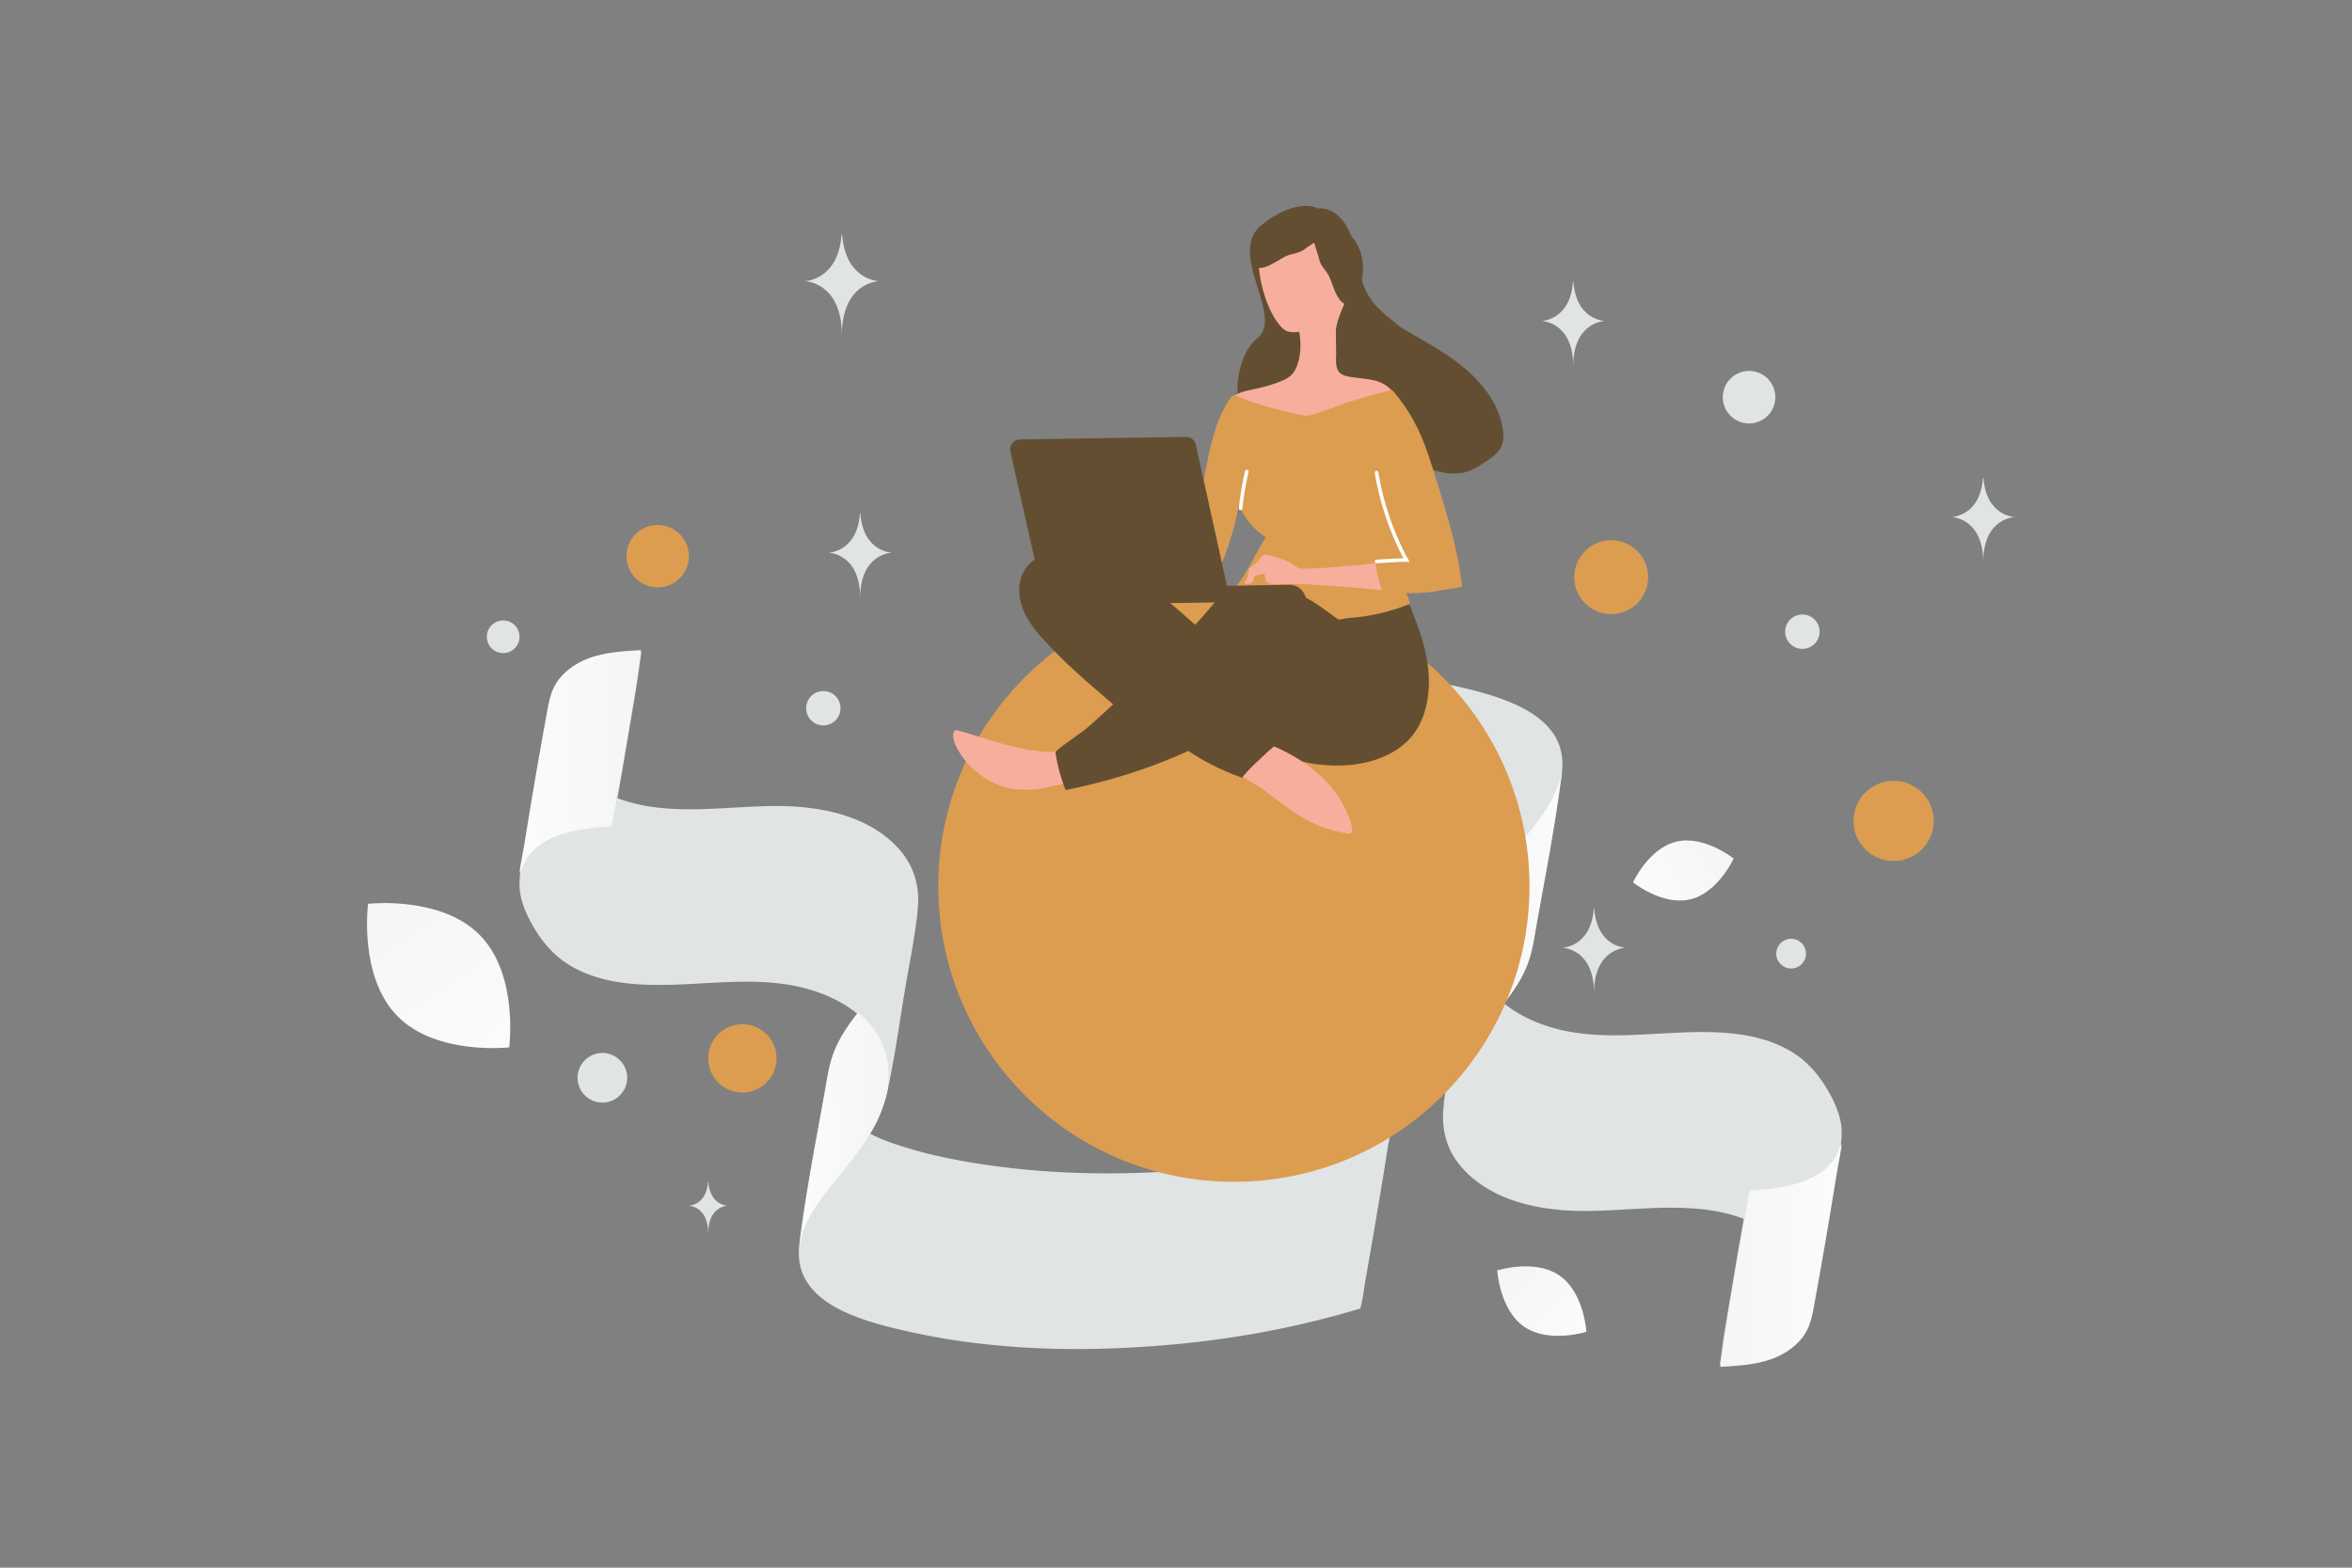 <svg width="900" height="600" viewBox="0 0 900 600" fill="none" xmlns="http://www.w3.org/2000/svg"><rect x="0" y="0" width="900" height="600" fill="#808080" stroke="none"/><path fill="transparent" d="M0 0h900v600H0z"/><path d="M371.603 338.338c31.507-9.568 64.39-14.352 97.32-15.299 16.418-.474 32.883.095 49.159 2.037 14.804 1.799 29.846 4.452 43.986 9.378 12.337 4.263 25.434 12.41 24.247 27.236.048-.427.095-.805.095-1.232l.285-1.847c3.274-19.373 6.596-38.698 9.87-58.071.427-2.084.474-2.416.142-1.042.095-.379.19-.806.285-1.184-2.42 8.668-8.114 15.725-13.666 22.593-5.457 6.726-11.103 13.5-14.994 21.268-1.993 4.026-3.464 7.91-4.413 12.268-2.752 12.694-4.555 25.956-6.691 38.745-1.755 10.421-4.033 21.031-4.935 31.594-.711 8.242 1.661 16.01 7.213 22.215 11.53 12.883 30.036 16.436 46.596 16.483 17.319 0 34.876-3.079 52.053.379 8.778 1.8 17.319 5.447 23.488 12.079 6.216 6.678 12.147 16.673 11.483 26.098.047-.426.095-.805.095-1.231.712-4.642 1.471-9.237 2.183-13.878 2.894-16.437 5.741-32.92 8.636-49.356-.048.237-.095.426-.143.663.095-.379.19-.805.285-1.184-3.938 15.157-21.732 17.241-34.734 17.999-.332 0-2.182 11.226-1.898 9.805-1.423 7.91-2.799 15.82-4.128 23.778-1.329 7.91-2.705 15.867-3.938 23.778-.143.994-1.329 9.899-1.424 9.899 7.972-.473 16.371-.9 23.536-4.689 3.036-1.61 5.836-3.837 7.971-6.584 3.274-4.263 3.891-9.379 4.84-14.541 2.895-15.821 5.599-31.689 8.162-47.556.854-5.353 2.372-11.037 2.135-16.531-.19-3.979-1.566-7.816-3.274-11.368-3.369-6.868-8.019-13.263-14.425-17.573-13.001-8.668-29.799-8.905-44.841-8.242-15.895.711-32.218 2.605-47.782-1.8-8.351-2.368-16.56-6.489-22.586-12.836-6.027-6.347-8.684-14.352-7.972-23.068-.048.427-.095.806-.095 1.232 1.186-11.036-.522-1.137-5.125 29.651-5.836 30.599-7.497 40.451-4.982 29.652-.095.379-.19.805-.285 1.184 2.563-10.042 8.494-18.52 14.9-26.525 6.168-7.721 13.381-15.347 16.702-24.868 1.614-4.642 2.278-9.662 3.132-14.446 3.416-18.9 7.118-37.941 9.538-56.982.569-4.642.237-9.189-1.899-13.405-3.416-6.679-10.154-10.941-16.892-13.831-8.066-3.505-16.845-5.542-25.433-7.389a264.965 264.965 0 0 0-32.266-4.831c-21.733-1.99-43.655-1.611-65.387.331-24.579 2.179-48.969 6.679-72.599 13.831-.569.19-2.135 10.989-1.898 9.805-1.424 7.91-2.8 15.82-4.128 23.778-1.329 7.91-2.705 15.868-3.939 23.778-.284 1.752-.569 3.505-.806 5.258-.427 1.468-.617 3.031-.759 4.594z" fill="#E1E4E5"/><path d="M596.371 300.297c-2.719 7.694-7.92 14.193-13.025 20.501-4.485 5.592-9.161 11.183-12.835 17.348 0 0 .048 0 .048.048h-.096c-.811 1.338-1.526 2.676-2.242 4.062-2.004 4.062-3.388 8.315-4.342 12.712 0 .096-.048.239-.048.335-.047.573-.095 1.481-.238 2.771-.621 8.65 2.004 16.631 8.015 22.987a40.207 40.207 0 0 0 3.627 3.346c3.912-4.971 7.491-10.227 9.542-16.201 1.622-4.684 2.29-9.749 3.149-14.576 3.436-19.068 7.157-38.28 9.591-57.491.047-.191.047-.43.047-.621-.334 1.577-.811 3.202-1.193 4.779zm.43-1.052c.095-.43.143-.669.191-.764-.096.238-.143.525-.191.764z" fill="url(#a)"/><path d="M704.252 438.382c-.048.143-.048.238-.095.38.047-.237.095-.427.142-.665 0 .095 0 .19-.047.285.047-.285.142-.57.19-.808-3.944 15.212-21.764 17.303-34.784 18.064-.333 0-2.186 11.266-1.901 9.84-.095.57-.19 1.093-.285 1.664.095.047.237.095.332.142-.047.048-.095.095-.142.095-.095.048-.19.143-.285.191a2984.242 2984.242 0 0 0-3.802 21.771c-1.33 7.939-2.708 15.925-3.944 23.864-.142.998-1.33 9.935-1.425 9.935 7.983-.475 16.394-.903 23.569-4.706 3.041-1.616 5.845-3.851 7.983-6.608 3.279-4.278 3.897-9.412 4.847-14.594 2.899-15.877 5.608-31.802 8.174-47.726.617-3.803 1.52-7.749 1.948-11.647-.143.285-.285.571-.475.856v-.333z" fill="url(#b)"/><path d="M531.924 433.623c-31.507 9.568-64.39 14.352-97.321 15.299-16.418.474-32.883-.095-49.158-2.037-14.805-1.8-29.847-4.452-43.987-9.378-12.337-4.263-25.433-12.41-24.247-27.236-.047.426-.095.805-.095 1.232l-.285 1.847c-3.274 19.373-6.595 38.698-9.869 58.071-.427 2.084-.475 2.416-.143 1.042-.094.379-.189.805-.284 1.184 2.42-8.668 8.114-15.725 13.665-22.593 5.457-6.726 11.104-13.5 14.995-21.268 1.993-4.026 3.464-7.91 4.413-12.268 2.752-12.694 4.555-25.957 6.69-38.745 1.756-10.421 4.033-21.031 4.935-31.594.712-8.242-1.661-16.01-7.213-22.215-11.53-12.883-30.036-16.436-46.596-16.483-17.319 0-34.876 3.079-52.053-.379-8.778-1.8-17.319-5.447-23.488-12.079-6.216-6.678-12.147-16.673-11.483-26.098-.047.426-.095.805-.095 1.231-.711 4.642-1.47 9.236-2.182 13.878-2.895 16.437-5.742 32.92-8.636 49.356.047-.237.095-.426.142-.663-.095.379-.19.805-.285 1.184 3.939-15.157 21.733-17.241 34.734-17.999.332 0 2.183-11.226 1.898-9.805 1.424-7.91 2.8-15.82 4.128-23.778 1.329-7.91 2.705-15.868 3.939-23.778.142-.994 1.328-9.899 1.423-9.899-7.971.473-16.37.9-23.535 4.689-3.037 1.61-5.837 3.837-7.972 6.584-3.274 4.263-3.891 9.378-4.84 14.541a2316.675 2316.675 0 0 0-8.161 47.556c-.854 5.353-2.373 11.037-2.136 16.531.19 3.979 1.566 7.816 3.275 11.368 3.369 6.868 8.019 13.263 14.424 17.573 13.002 8.668 29.799 8.905 44.841 8.242 15.896-.711 32.219-2.605 47.782 1.8 8.352 2.368 16.561 6.489 22.587 12.836s8.683 14.352 7.972 23.067c.047-.426.094-.805.094-1.231-1.186 11.036.522 1.137 5.125-29.651 5.836-30.599 7.497-40.451 4.982-29.652.095-.379.19-.805.285-1.184-2.562 10.042-8.494 18.52-14.899 26.525-6.169 7.721-13.381 15.347-16.703 24.868-1.613 4.641-2.278 9.662-3.132 14.446-3.416 18.9-7.117 37.941-9.537 56.982-.57 4.642-.237 9.189 1.898 13.405 3.416 6.678 10.154 10.941 16.892 13.831 8.067 3.505 16.845 5.542 25.434 7.389a264.907 264.907 0 0 0 32.266 4.831c21.732 1.99 43.654 1.611 65.386-.331 24.58-2.179 48.969-6.679 72.599-13.831.57-.19 2.136-10.989 1.898-9.805 1.424-7.91 2.8-15.82 4.129-23.778 1.328-7.91 2.704-15.868 3.938-23.778.285-1.752.569-3.505.807-5.258.427-1.468.616-3.031.759-4.594z" fill="#E1E4E5"/><path d="M307.155 471.664c2.72-7.694 7.92-14.193 13.026-20.501 4.485-5.592 9.16-11.183 12.834-17.348 0 0-.047 0-.047-.048h.095c.811-1.338 1.527-2.676 2.243-4.062 2.003-4.062 3.387-8.316 4.341-12.712 0-.096.048-.239.048-.335.048-.573.096-1.481.239-2.772.62-8.649-2.004-16.63-8.016-22.986a40.195 40.195 0 0 0-3.626-3.346c-3.913 4.97-7.491 10.227-9.543 16.201-1.622 4.683-2.29 9.749-3.149 14.576-3.435 19.068-7.157 38.28-9.59 57.491-.048.191-.048.43-.048.621.334-1.577.811-3.202 1.193-4.779zm-.429 1.052c-.096.43-.144.669-.191.764.095-.239.143-.525.191-.764z" fill="url(#c)"/><path d="M199.275 333.579c.047-.143.047-.238.095-.38-.048.237-.095.427-.143.665 0-.095 0-.19.048-.285-.048.285-.143.57-.19.808 3.944-15.212 21.763-17.303 34.784-18.064.332 0 2.186-11.266 1.9-9.84.095-.57.19-1.093.286-1.664-.096-.047-.238-.095-.333-.142.047-.048.095-.095.142-.095.096-.048.191-.143.286-.191a2931.36 2931.36 0 0 0 3.801-21.771c1.331-7.939 2.709-15.925 3.944-23.864.143-.998 1.331-9.935 1.426-9.935-7.983.475-16.394.903-23.57 4.706-3.041 1.616-5.845 3.851-7.983 6.608-3.279 4.278-3.897 9.412-4.847 14.593-2.899 15.878-5.607 31.803-8.173 47.727-.618 3.803-1.521 7.749-1.949 11.647.143-.285.286-.571.476-.856v.333z" fill="url(#d)"/><circle cx="472.153" cy="339.202" r="113.118" fill="#dc9d50"/><path d="M383.404 300.866c-7.171-2.422-13.386-7.582-17.015-14.2-1.024-1.826-1.862-3.922-1.586-5.998.07-.423.177-.923.558-1.12.342-.197.804-.089 1.189.02 11.977 3.231 24.639 8.677 37.21 8.102.575-.008 1.15-.055 1.652.167.617.259 1.01.829 1.287 1.438.951 1.98 1.775 5.726 1.463 7.955-.381 2.652-2.945 3.036-5.199 3.607-6.418 1.632-13.16 2.195-19.559.029z" fill="#F8AE9D"/><path d="M382.297 286.002c-.965-.407-1.968-.814-3.004-.836-1.036-.023-2.178.531-2.508 1.533-.22.694-.017 1.42.261 2.068.754 1.676 2.079 3.036 3.478 4.242 5.361 4.521 12.23 7.255 19.255 7.685 3.109.183 6.365-.097 9.104-1.557-1.368-1.667-1.097-4.049-1.244-6.156-.439-6.168-5.696-3.826-9.915-3.838-5.294-.112-10.564-1.144-15.427-3.141z" fill="#F8AE9D"/><path d="m542.761 240.38.241.686c1.685 4.884 2.989 9.927 3.527 15.096.988 9.496-.875 20.609-8.019 27.506-9.525 9.195-24.807 10.616-37.228 8.427a31.433 31.433 0 0 1-13.939-6.193c-4.048 3.667-8.398 7.683-12.017 11.765a91.476 91.476 0 0 1-20.598-10.272c-15.159 6.942-30.621 11.626-46.946 15.018a63.342 63.342 0 0 1-3.901-14.438c-.127-.803 10.047-7.669 11.221-8.646 3.522-2.968 10.859-9.753 10.859-9.753s-9.248-7.875-13.293-11.572a192.503 192.503 0 0 1-12.303-12.086c-3.236-3.48-6.398-7.152-8.382-11.494-1.983-4.304-2.712-9.393-1.054-13.868 5.235-13.924 26.364-9.029 36.179-4.231 8.114 3.981 15.221 9.779 22.06 15.658 2.759 2.336 5.48 4.749 8.163 7.125 2.114-2.18 4.449-5.015 6.447-7.309 2.148-2.487 4.606-4.825 7.575-6.289 3.121-1.582 6.001-1.357 9.33-1.83 1.493-.214 2.943-.658 4.397-.91 4.36-.795 8.975.055 12.806 2.298 3.638 2.131 6.591 4.656 10.86 5.473 4.847.924 10.476.378 15.337-.271 4.363-.604 8.797-1.591 13.144-.737 1.808.356 2.498 2.877 3.096 4.325.799 2.098 1.637 4.271 2.438 6.522zM504.249 79.766s11.735-1.867 14.887 18.85c3.501 23.03 12.851 19.241 27.7 37.942 8.678 10.927-.455 30.225-19.013 29.842-18.558-.373-35.318-5.739-45.993-3.443-10.675 2.296-11.261-25.046-.729-33.482 10.533-8.436-11.924-32.66 1.761-43.448 13.684-10.787 21.387-6.261 21.387-6.261z" fill="#644E32"/><path d="M574.394 171.115c1.07-2.199 1.005-4.754.619-7.138-1.673-10.233-8.845-18.785-17.065-25.051-8.247-6.283-17.686-10.768-26.363-16.398-2.252-1.466-4.509-3.045-7.095-3.837-2.585-.793-5.59-.707-7.725.96-1.507 1.17-2.378 2.978-2.885 4.788-1.111 3.961-.685 8.156-.008 12.174.848 5.068 2.091 10.084 4.134 14.742 1.637 3.758 4.302 7.625 8.307 8.361 1.159 4.491 3.545 8.7 6.892 11.92 3.827 3.692 8.681 6.106 13.717 7.793 4.641 1.556 9.717 2.573 14.385 1.12 2.77-.846 5.21-2.475 7.597-4.136 2.129-1.416 4.339-2.965 5.49-5.298zm-41.941-6.824-2.74-4.349a6.03 6.03 0 0 1 1.692.4c1.504.651 2.41 3.02 1.048 3.949z" fill="#644E32"/><path d="M481.689 97.984c-.141.769-.168 1.575-.115 2.494a51.223 51.223 0 0 0 3.421 15.673c1.196 2.973 2.659 5.904 4.729 8.366.86 1.022 1.833 1.966 3.104 2.33 1.31.364 2.96.416 4.259.089 1.145 4.738.668 13.682-3.423 17.042-1.251 1.016-2.737 1.653-4.224 2.212-2.898 1.118-5.915 1.969-8.935 2.629-3.44.742-7.19 1.298-9.606 3.828-.302.311-.603.737-.481 1.157.08.268.275.456.508.606 1.902 1.544 4.255 2.39 6.606 3.198 4.125 1.395 8.362 2.558 12.669 3.336 4.5.814 9.146 1.204 13.703.713 3.522-.399 6.999-1.296 10.196-2.878 3.35-1.662 6.781-3.018 10.247-4.605 2.933-1.348 5.824-2.888 8.999-3.435-1.501-2.854-4.631-4.455-7.75-5.213-3.117-.72-6.378-.785-9.532-1.389-1.039-.215-2.078-.467-2.97-1.106-2.443-1.765-1.774-5.688-1.813-8.257l-.123-8.128c.362-3.88 1.962-7.125 3.366-10.675 2.142-5.441 2.585-11.622.697-17.193-1.886-5.532-6.178-10.338-11.692-12.287-5.514-1.949-12.132-.851-16.366 3.202-2.684 2.61-4.873 4.945-5.474 8.29z" fill="#F8AE9D"/><path d="M498.646 80.698c-5.496-.613-10.503 2.078-14.216 6.25-3.124 3.497-4.96 8.113-4.867 12.751.013.663.087 1.384.461 1.98.992 1.426 3.151.901 4.766.266 2.631-1.017 4.589-2.502 6.975-3.755 2.385-1.253 5.281-1.07 7.416-2.8 2.015-1.667 8.935-5.18 9.121-7.895.235-3.318-5.844-6.029-8.386-6.58-.364-.114-.787-.166-1.27-.217z" fill="#644E32"/><path d="M514.479 88.211c4.647 2.997 6.828 8.248 7.07 13.827.211 4.684-1.283 9.422-4.285 12.959-.429.505-.943 1.017-1.608 1.242-1.671.478-3.012-1.293-3.862-2.805-1.397-2.45-1.977-4.839-3.034-7.317-1.057-2.478-3.418-4.166-3.979-6.856-.509-2.566-3.653-9.66-2.082-11.883 1.915-2.721 8.34-.98 10.659.198.354.142.714.37 1.121.635z" fill="#644E32"/><path d="M473.142 151.462c-.734-.334-1.612-.091-2.101.569-5.482 7.677-7.599 17.297-9.453 26.568-2.102 10.541-3.974 21.116-5.77 31.69-.107.539-.175 1.115.063 1.61.238.495.779.756 1.281.978 3.168 1.524 6.373 3.01 9.542 4.534a105.304 105.304 0 0 0 7.339-24.312c2.034 5.147 5.707 9.617 10.392 12.537-3.491 5-7.788 14.999-11.978 19.397-.641.7-4.608-.391-5.495-.684-.551 1.581 2.031-.108 2.017 1.503 2.384.348 5.43-1.079 7.88-1.385a40.59 40.59 0 0 1 8.897-.058c4.917.539 9.696 2.077 14.065 4.388a50.04 50.04 0 0 1 6.235 3.933c1.707 1.278 5.933 4.282 5.933 4.282.31.225 1.763-.104 2.106-.186.995-.168 1.99-.298 3.024-.391a71.842 71.842 0 0 0 7.579-.997c5.01-.92 9.936-2.337 14.662-4.288.455-.352-1.168-3.703-1.255-4.353.086.612 9.394-.143 10.312-.31 3.671-.746 7.385-1.148 11.055-1.932-1.644-14.78-6.156-29.055-10.59-43.216-1.734-5.574-3.506-11.146-5.964-16.401-2.616-5.599-5.994-10.84-10.053-15.496-.117-.113-.31-.187-.463-.146-1.948.49-13.829 3.547-19.741 5.746-3.012 1.158-6.064 2.202-9.155 3.246-1.221.402-2.481.804-3.747.785-.844-.025-1.69-.204-2.498-.384-8.236-1.831-16.473-3.815-24.119-7.227z" fill="#dc9d50"/><path d="M526.746 180.908c.339 2.104.793 4.245 1.247 6.347a111.888 111.888 0 0 0 4.24 14.05c.879 2.288 1.795 4.536 2.826 6.784.516 1.104 1.031 2.208 1.585 3.312.276.533.553 1.104.83 1.637.237.456.512.874.748 1.292-1.65-.051-9.793.418-11.478.559" stroke="#fff" stroke-width="1.376" stroke-miterlimit="10" stroke-linecap="round"/><path d="M526.48 216.541c.17 1.072.378 2.142.624 3.212l.74 3.211c.244.917.798 2.059.812 3.017-.002-.191-6.531-.744-7.145-.812-6.799-.663-13.632-1.058-20.427-1.492-4.414-.278-8.747-.174-13.157-.145-1.304.02-2.84-.11-3.546-1.174-.589-.911-.108-2.069-.581-2.905-.306.081-3.859.979-3.822.901-.141.808-.422 2.5-1.26 2.896-.305.12-.611.163-.918.167-.46.007-.921-.062-1.382-.132a.292.292 0 0 1-.193-.074c-.078-.075-.003-.192.072-.308a9.144 9.144 0 0 0 1.569-5.24c1.101-.745 2.2-1.606 3.145-2.54.755-.779 1.315-1.785 2.149-2.449.871-.742 1.721-.295 2.684-.041a46.45 46.45 0 0 1 3.311.87c2.12.658 4.242 1.47 6.026 2.785.62.451 1.203.941 1.935 1.16.694.219 1.461.208 2.189.197 4.486-.107 8.97-.329 13.411-.818 4.557-.491 7.664-.423 13.634-1.319 0 .038.005.383.13 1.033z" fill="#F8AE9D"/><path d="M477.081 180.482a120.885 120.885 0 0 0-2.369 14.093" stroke="#fff" stroke-width="1.376" stroke-miterlimit="10" stroke-linecap="round"/><path d="m386.638 172.834 13.165 58.71 99.962-1.518c-.053-3.451-2.895-6.246-6.384-6.193l-23.888.363-11.905-54.012a3.77 3.77 0 0 0-3.727-2.973l-63.574.966c-2.415.075-4.184 2.288-3.649 4.657z" fill="#644E32"/><path d="M517.222 316.284c-.462-2.678-1.769-5.419-2.995-7.817-5.058-9.818-14.099-16.738-23.836-21.499-1.005-.483-2.009-.967-3.051-1.334.079.114.157.227.236.38l.001.038.038-.001c-.116-.075-.194-.15-.31-.225-3.935 3.55-8.133 7.449-11.716 11.377 2.368 1.92 5.805 3.479 7.512 4.757 4.034 2.968 7.917 6.131 12.101 8.905 5.619 3.789 11.606 6.536 18.297 7.738 2.577.46 3.926.938 3.896-1.056-.043-.306-.088-.728-.173-1.263z" fill="#F8AE9D"/><path d="M510.698 308.559c-2.606-4.908-6.652-8.643-11.074-11.951-3.104-2.331-6.395-4.429-9.535-6.567-.891-.6-2.641-2.223-4.149-3.005-3.14 2.847-6.354 5.849-9.26 8.961 9.6 5.838 18.153 13.455 28.686 17.59.965.369 1.968.738 3.003.76 1.036.023 2.142-.416 2.742-1.269.939-1.318.337-3.111-.413-4.519z" fill="#F8AE9D"/><path d="M646.757 344.219c-10.635 2.52-21.883-6.499-21.883-6.499s6.003-13.1 16.641-15.611c10.635-2.52 21.88 6.492 21.88 6.492s-6.003 13.099-16.638 15.618z" fill="url(#e)"/><path d="M583.228 507.771c9.426 6.493 23.827 1.955 23.827 1.955s-.892-15.064-10.325-21.551c-9.426-6.493-23.82-1.96-23.82-1.96s.891 15.064 10.318 21.556z" fill="url(#f)"/><path d="M152.063 388.886c14.909 15.175 42.79 11.975 42.79 11.975s3.689-27.803-11.234-42.969c-14.91-15.175-42.777-11.984-42.777-11.984s-3.689 27.803 11.221 42.978z" fill="url(#g)"/><ellipse cx="724.6" cy="314.191" rx="15.347" ry="15.348" transform="rotate(180 724.6 314.191)" fill="#dc9d50"/><circle cx="284.074" cy="405.074" r="13.074" transform="rotate(180 284.074 405.074)" fill="#dc9d50"/><circle r="11.937" transform="matrix(-1 0 0 1 251.664 212.858)" fill="#dc9d50"/><circle r="14.135" transform="matrix(-1 0 0 1 616.522 220.892)" fill="#dc9d50"/><circle r="5.684" transform="matrix(-1 0 0 1 685.378 364.988)" fill="#E1E4E5"/><circle r="9.5" transform="matrix(-1 0 0 1 230.5 412.5)" fill="#E1E4E5"/><circle r="6.588" transform="matrix(-1 0 0 1 689.692 241.767)" fill="#E1E4E5"/><circle r="10.056" transform="matrix(-1 0 0 1 669.284 152.012)" fill="#E1E4E5"/><circle r="6.578" transform="scale(1 -1) rotate(-75 -19.096 -340.822)" fill="#E1E4E5"/><circle r="6.253" transform="matrix(-1 0 0 1 192.547 243.705)" fill="#E1E4E5"/><path d="M758.794 182.883h.176c1.043 14.774 12.03 15.001 12.03 15.001s-12.116.237-12.116 17.308c0-17.071-12.116-17.308-12.116-17.308s10.983-.227 12.026-15.001zM601.907 107.85h.176c1.042 14.774 12.03 15.001 12.03 15.001s-12.116.237-12.116 17.308c0-17.071-12.116-17.308-12.116-17.308s10.983-.227 12.026-15.001zm7.958 239.878h.176c1.042 14.774 12.03 15.002 12.03 15.002s-12.116.236-12.116 17.307c0-17.071-12.116-17.307-12.116-17.307s10.983-.228 12.026-15.002zM270.936 452.32h.107c.636 9.011 7.337 9.149 7.337 9.149s-7.389.145-7.389 10.556c0-10.411-7.39-10.556-7.39-10.556s6.699-.138 7.335-9.149zm58.123-255.795h.176c1.043 14.774 12.031 15.002 12.031 15.002s-12.116.236-12.116 17.307c0-17.071-12.116-17.307-12.116-17.307s10.983-.228 12.025-15.002zM322.044 89.66h.206c1.223 17.675 14.111 17.947 14.111 17.947s-14.211.283-14.211 20.706c0-20.423-14.211-20.706-14.211-20.706s12.882-.272 14.105-17.947z" fill="#E1E4E5"/><defs><linearGradient id="a" x1="616.66" y1="338.067" x2="526.442" y2="338.469" gradientUnits="userSpaceOnUse"><stop stop-color="#fff"/><stop offset="1" stop-color="#EEE"/></linearGradient><linearGradient id="b" x1="730.809" y1="478.533" x2="607.586" y2="479.312" gradientUnits="userSpaceOnUse"><stop stop-color="#fff"/><stop offset="1" stop-color="#EEE"/></linearGradient><linearGradient id="c" x1="286.866" y1="433.894" x2="377.085" y2="433.492" gradientUnits="userSpaceOnUse"><stop stop-color="#fff"/><stop offset="1" stop-color="#EEE"/></linearGradient><linearGradient id="d" x1="172.717" y1="293.428" x2="295.94" y2="292.648" gradientUnits="userSpaceOnUse"><stop stop-color="#fff"/><stop offset="1" stop-color="#EEE"/></linearGradient><linearGradient id="e" x1="606.709" y1="350.484" x2="699.807" y2="306.501" gradientUnits="userSpaceOnUse"><stop stop-color="#fff"/><stop offset="1" stop-color="#EEE"/></linearGradient><linearGradient id="f" x1="619.947" y1="529.075" x2="545.745" y2="450.831" gradientUnits="userSpaceOnUse"><stop stop-color="#fff"/><stop offset="1" stop-color="#EEE"/></linearGradient><linearGradient id="g" x1="211.55" y1="440.72" x2="103.761" y2="271.753" gradientUnits="userSpaceOnUse"><stop stop-color="#fff"/><stop offset="1" stop-color="#EEE"/></linearGradient></defs></svg>